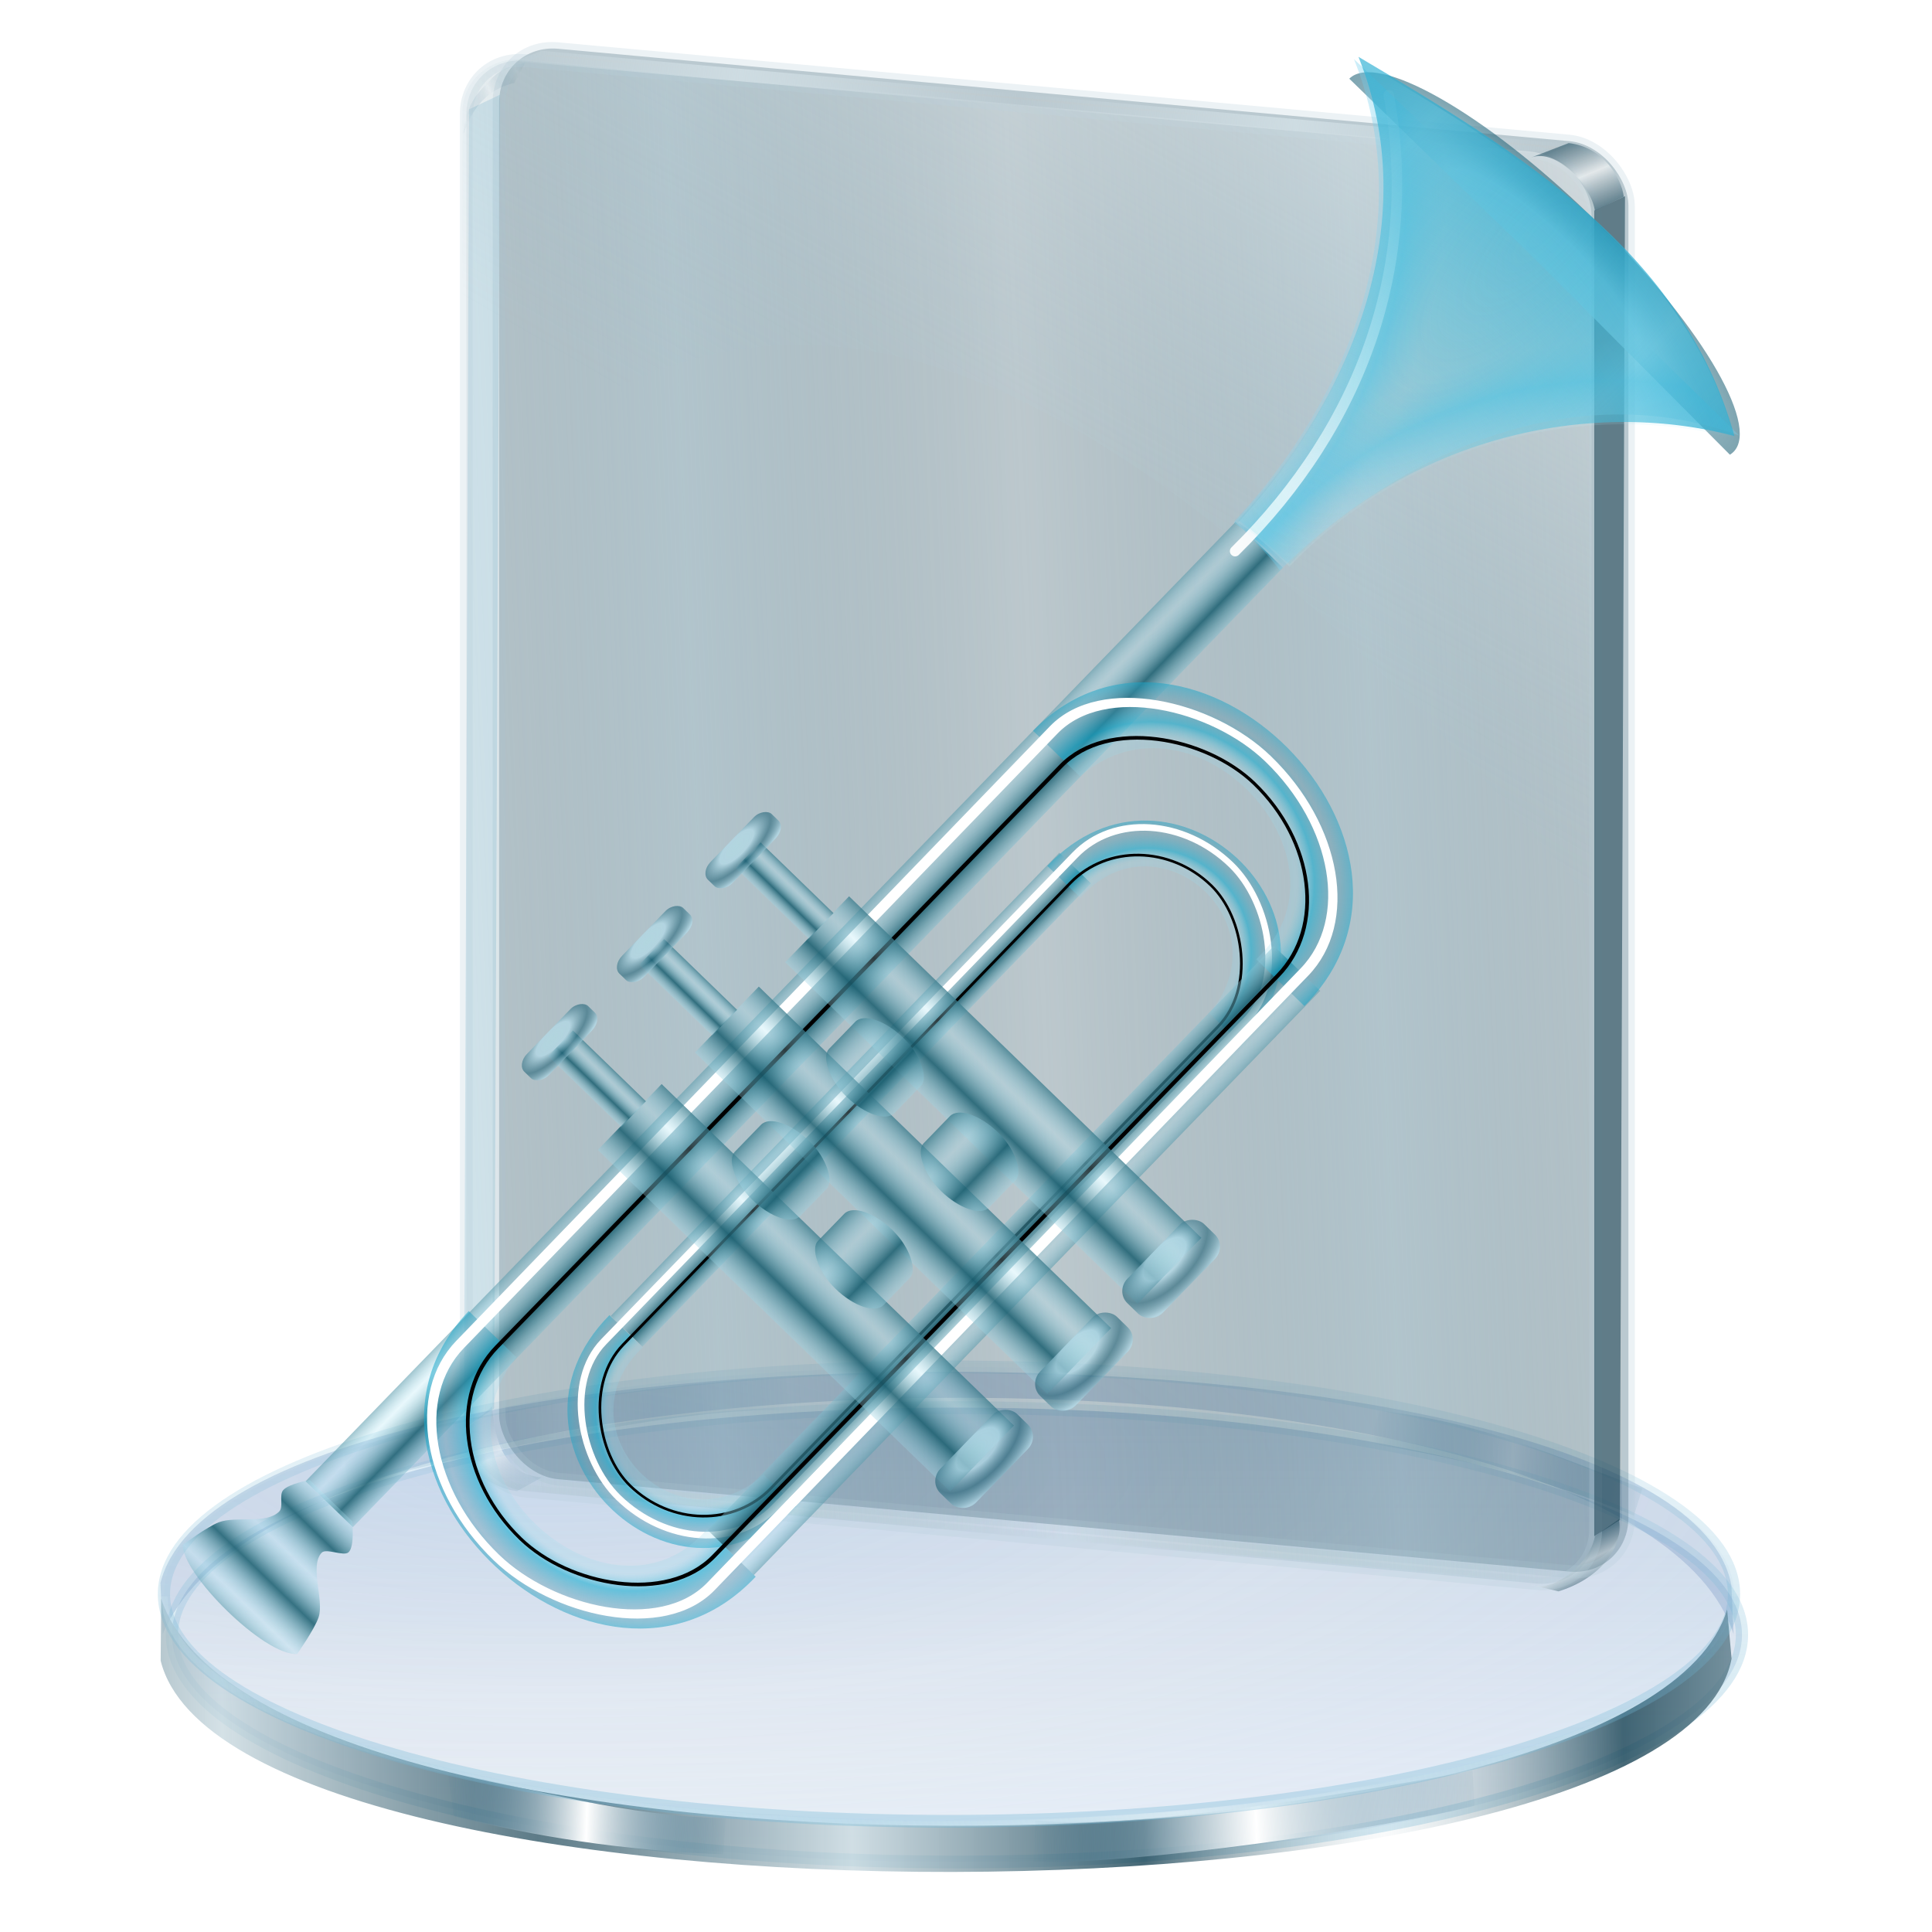<?xml version="1.0" encoding="UTF-8" standalone="no"?>
<!-- Created with Inkscape (http://www.inkscape.org/) -->
<svg xmlns:dc="http://purl.org/dc/elements/1.1/" xmlns:cc="http://creativecommons.org/ns#" xmlns:rdf="http://www.w3.org/1999/02/22-rdf-syntax-ns#" xmlns:svg="http://www.w3.org/2000/svg" xmlns="http://www.w3.org/2000/svg" xmlns:xlink="http://www.w3.org/1999/xlink" xmlns:sodipodi="http://sodipodi.sourceforge.net/DTD/sodipodi-0.dtd" xmlns:inkscape="http://www.inkscape.org/namespaces/inkscape" id="svg2" sodipodi:version="0.32" inkscape:version="0.48.2 r9819" width="256" height="256" version="1.0" sodipodi:docname="folder-music-jazz.svg" inkscape:output_extension="org.inkscape.output.svg.inkscape" inkscape:export-filename="/media/disk/fel/ico/box2/box/scalable/places/folder-black.png" inkscape:export-xdpi="90" inkscape:export-ydpi="90">
 <defs id="defs5">
  <linearGradient y2="-7.475" x2="16.09" y1="-7.475" x1="13.515" spreadMethod="reflect" gradientUnits="userSpaceOnUse" id="linearGradient2595" xlink:href="#linearGradient3578" inkscape:collect="always"/>
  <linearGradient y2="-7.475" x2="16.09" y1="-2.21" x1="15.65" spreadMethod="reflect" gradientUnits="userSpaceOnUse" id="linearGradient3610" xlink:href="#linearGradient3578" inkscape:collect="always"/>
  <linearGradient y2="-7.475" x2="16.09" y1="-6.409" x1="10.621" spreadMethod="reflect" gradientUnits="userSpaceOnUse" id="linearGradient3608" xlink:href="#linearGradient3578" inkscape:collect="always"/>
  <linearGradient y2="-1.513" x2="9.718" y1="-5.887" x1="11.187" spreadMethod="reflect" gradientUnits="userSpaceOnUse" id="linearGradient3606" xlink:href="#linearGradient3578" inkscape:collect="always"/>
  <linearGradient y2="-4.516" x2="12.916" y1="-3.754" x1="7.771" spreadMethod="reflect" gradientUnits="userSpaceOnUse" id="linearGradient3604" xlink:href="#linearGradient3578" inkscape:collect="always"/>
  <linearGradient y2="-3.733" x2="14.94" y1="-2.275" x1="17.08" spreadMethod="reflect" gradientUnits="userSpaceOnUse" id="linearGradient3602" xlink:href="#linearGradient3578" inkscape:collect="always"/>
  <linearGradient y2="-1.992" x2="17.377" y1="-6.256" x1="15.582" spreadMethod="reflect" gradientUnits="userSpaceOnUse" id="linearGradient3600" xlink:href="#linearGradient3578" inkscape:collect="always"/>
  <linearGradient y2="-7.475" x2="16.09" y1="-10.978" x1="16.691" spreadMethod="reflect" gradientUnits="userSpaceOnUse" id="linearGradient3598" xlink:href="#linearGradient3578" inkscape:collect="always"/>
  <linearGradient y2="-11.199" x2="11.132" y1="-11.391" x1="16.387" spreadMethod="reflect" gradientUnits="userSpaceOnUse" id="linearGradient3596" xlink:href="#linearGradient3578" inkscape:collect="always"/>
  <linearGradient y2="-2.688" x2="8.696" y1="-11.587" x1="12.04" spreadMethod="reflect" gradientUnits="userSpaceOnUse" id="linearGradient3594" xlink:href="#linearGradient3578" inkscape:collect="always"/>
  <linearGradient y2="-5.778" x2="11.372" y1="-10.151" x1="12.906" spreadMethod="reflect" gradientUnits="userSpaceOnUse" id="linearGradient3592" xlink:href="#linearGradient3578" inkscape:collect="always"/>
  <linearGradient y2="-6.953" x2="17.747" y1="-5.908" x1="16.387" spreadMethod="reflect" gradientUnits="userSpaceOnUse" id="linearGradient3590" xlink:href="#linearGradient3578" inkscape:collect="always"/>
  <linearGradient y2="-8.02" x2="17.07" y1="-7.475" x1="13.515" spreadMethod="reflect" gradientUnits="userSpaceOnUse" id="linearGradient3588" xlink:href="#linearGradient3578" inkscape:collect="always"/>
  <linearGradient y2="-6.583" x2="18.617" y1="-5.212" x1="16.909" spreadMethod="reflect" gradientUnits="userSpaceOnUse" id="linearGradient3586" xlink:href="#linearGradient3578" inkscape:collect="always"/>
  <linearGradient id="linearGradient3578">
   <stop id="stop3580" stop-color="#000000" stop-opacity="1"/>
   <stop id="stop3582" offset="1" stop-color="#fffcfc" stop-opacity="1"/>
  </linearGradient>
  <filter id="filter3440" inkscape:collect="always">
   <feGaussianBlur id="feGaussianBlur3442" inkscape:collect="always"/>
  </filter>
  <filter id="filter3372" inkscape:collect="always">
   <feGaussianBlur id="feGaussianBlur3374" inkscape:collect="always"/>
  </filter>
  <linearGradient id="linearGradient3328">
   <stop id="stop3265" stop-color="#d7eaee" stop-opacity="0.162"/>
   <stop offset="0.765" id="stop3340" stop-color="#92d9ec" stop-opacity="0.23"/>
   <stop id="stop3342" offset="0.867" stop-color="#0faacf" stop-opacity="0.568"/>
   <stop offset="1" id="stop3270" stop-color="#4c8ea6" stop-opacity="0.345"/>
  </linearGradient>
  <linearGradient id="linearGradient3344">
   <stop id="stop3346" stop-color="#1c6071" stop-opacity="0.865"/>
   <stop id="stop3348" offset="1" stop-color="#a9e3f3" stop-opacity="0.264"/>
  </linearGradient>
  <linearGradient id="linearGradient3398">
   <stop id="stop3400" stop-color="#b3dcea" stop-opacity="0.791"/>
   <stop offset="0.5" id="stop3406" stop-color="#b3deea" stop-opacity="0"/>
   <stop id="stop3408" offset="0.721" stop-color="#b6def1" stop-opacity="0.264"/>
   <stop offset="0.875" id="stop3410" stop-color="#3ac2eb" stop-opacity="0.399"/>
   <stop id="stop3402" offset="1" stop-color="#6fc2da" stop-opacity="0"/>
  </linearGradient>
  <linearGradient id="linearGradient3418">
   <stop id="stop3420" stop-color="#b3e0ea" stop-opacity="0.669"/>
   <stop offset="0.5" id="stop3426" stop-color="#b3dcea" stop-opacity="0.696"/>
   <stop id="stop3422" offset="1" stop-color="#175c71" stop-opacity="0.554"/>
  </linearGradient>
  <linearGradient id="linearGradient3432" inkscape:collect="always">
   <stop id="stop3434" stop-color="#ffffff" stop-opacity="1"/>
   <stop id="stop3436" offset="1" stop-color="#ffffff" stop-opacity="0"/>
  </linearGradient>
  <linearGradient id="linearGradient3521">
   <stop id="stop3529" stop-color="#3acdeb" stop-opacity="0"/>
   <stop offset="1" id="stop3531" stop-color="#2eadd1" stop-opacity="0.736"/>
  </linearGradient>
  <linearGradient id="linearGradient3219">
   <stop id="stop3221" stop-color="#3ac7eb" stop-opacity="0"/>
   <stop id="stop3223" offset="1" stop-color="#c5eff7" stop-opacity="0.155"/>
  </linearGradient>
  <linearGradient inkscape:collect="always" xlink:href="#linearGradient3344" id="linearGradient4623" gradientUnits="userSpaceOnUse" gradientTransform="matrix(0.737,0,0,0.916,-578.555,-402.107)" spreadMethod="reflect" x1="584.92" y1="101.88" x2="584.92" y2="86.84"/>
  <radialGradient inkscape:collect="always" xlink:href="#linearGradient3328" id="radialGradient4625" gradientUnits="userSpaceOnUse" gradientTransform="matrix(7.1711481e-8,-1.487,1.251,1.1157658e-7,-494.236,748.482)" spreadMethod="reflect" cx="343.61" cy="123.39" fx="343.61" fy="123.39" r="56.813"/>
  <radialGradient inkscape:collect="always" xlink:href="#linearGradient3328" id="radialGradient4627" gradientUnits="userSpaceOnUse" gradientTransform="matrix(-7.1711481e-8,-1.469,-1.251,1.1028425e-7,203.448,742.205)" spreadMethod="reflect" cx="343.61" cy="123.39" fx="343.61" fy="123.39" r="56.813"/>
  <radialGradient inkscape:collect="always" xlink:href="#linearGradient3418" id="radialGradient4629" gradientUnits="userSpaceOnUse" gradientTransform="matrix(1,0,0,3.9,0,-152.043)" cx="1221.07" cy="52.39" fx="1221.07" fy="52.39" r="33.33"/>
  <linearGradient inkscape:collect="always" xlink:href="#linearGradient3432" id="linearGradient4643" gradientUnits="userSpaceOnUse" x1="1001.31" y1="46.904" x2="1268.21" y2="-80.39"/>
  <radialGradient inkscape:collect="always" xlink:href="#linearGradient3418" id="radialGradient4684" gradientUnits="userSpaceOnUse" gradientTransform="matrix(0.23,3.8768098e-7,-2.5053433e-7,0.083,-156.865,135.82)" spreadMethod="reflect" cx="623.94" cy="257.1" fx="623.94" fy="257.1" r="26.316"/>
  <radialGradient inkscape:collect="always" xlink:href="#linearGradient3418" id="radialGradient4687" gradientUnits="userSpaceOnUse" gradientTransform="matrix(0.23,3.8768098e-7,-2.5053433e-7,0.083,-173.97,136.068)" spreadMethod="reflect" cx="623.94" cy="257.1" fx="623.94" fy="257.1" r="26.316"/>
  <radialGradient inkscape:collect="always" xlink:href="#linearGradient3418" id="radialGradient4690" gradientUnits="userSpaceOnUse" gradientTransform="matrix(0.23,3.8768098e-7,-2.5053433e-7,0.083,-192.065,136.068)" spreadMethod="reflect" cx="623.94" cy="257.1" fx="623.94" fy="257.1" r="26.316"/>
  <linearGradient inkscape:collect="always" xlink:href="#linearGradient3344" id="linearGradient4693" gradientUnits="userSpaceOnUse" gradientTransform="matrix(0.108,0,0,0.057,-94.004,157.47)" spreadMethod="reflect" x1="741.86" y1="144.33" x2="758.14" y2="144.33"/>
  <linearGradient inkscape:collect="always" xlink:href="#linearGradient3344" id="linearGradient4696" gradientUnits="userSpaceOnUse" gradientTransform="matrix(0.108,0,0,0.057,-129.204,156.974)" spreadMethod="reflect" x1="741.86" y1="144.33" x2="758.14" y2="144.33"/>
  <linearGradient inkscape:collect="always" xlink:href="#linearGradient3344" id="linearGradient4699" gradientUnits="userSpaceOnUse" gradientTransform="matrix(0.108,0,0,0.057,-112.1,157.222)" spreadMethod="reflect" x1="741.86" y1="144.33" x2="758.14" y2="144.33"/>
  <radialGradient inkscape:collect="always" xlink:href="#linearGradient3418" id="radialGradient4702" gradientUnits="userSpaceOnUse" gradientTransform="matrix(0.278,6.2624732e-7,-3.0173738e-7,0.134,-186.623,201.457)" spreadMethod="reflect" cx="623.94" cy="257.1" fx="623.94" fy="257.1" r="26.316"/>
  <radialGradient inkscape:collect="always" xlink:href="#linearGradient3418" id="radialGradient4705" gradientUnits="userSpaceOnUse" gradientTransform="matrix(0.278,6.2624732e-7,-3.0173738e-7,0.134,-203.488,201.723)" spreadMethod="reflect" cx="623.94" cy="257.1" fx="623.94" fy="257.1" r="26.316"/>
  <radialGradient inkscape:collect="always" xlink:href="#linearGradient3418" id="radialGradient4708" gradientUnits="userSpaceOnUse" gradientTransform="matrix(0.278,6.2624732e-7,-3.0173738e-7,0.134,-221.947,201.192)" spreadMethod="reflect" cx="623.94" cy="257.1" fx="623.94" fy="257.1" r="26.316"/>
  <linearGradient inkscape:collect="always" xlink:href="#linearGradient3344" id="linearGradient4711" gradientUnits="userSpaceOnUse" gradientTransform="matrix(0.193,-0.199,0.199,0.193,-35.824,273.386)" spreadMethod="reflect" x1="374.46" y1="53.31" x2="390.49" y2="53.31"/>
  <linearGradient inkscape:collect="always" xlink:href="#linearGradient3344" id="linearGradient4714" gradientUnits="userSpaceOnUse" gradientTransform="matrix(0.278,0,0,0.046,-398.964,-28.264)" spreadMethod="reflect" x1="741.86" y1="144.33" x2="758.14" y2="144.33"/>
  <linearGradient inkscape:collect="always" xlink:href="#linearGradient3344" id="linearGradient4717" gradientUnits="userSpaceOnUse" gradientTransform="matrix(0.278,0,0,0.046,-416.674,-28.528)" spreadMethod="reflect" x1="741.86" y1="144.33" x2="758.14" y2="144.33"/>
  <linearGradient inkscape:collect="always" xlink:href="#linearGradient3344" id="linearGradient4720" gradientUnits="userSpaceOnUse" gradientTransform="matrix(0.278,0,0,0.046,-415.617,-47.56)" spreadMethod="reflect" x1="741.86" y1="144.33" x2="758.14" y2="144.33"/>
  <linearGradient inkscape:collect="always" xlink:href="#linearGradient3344" id="linearGradient4723" gradientUnits="userSpaceOnUse" gradientTransform="matrix(0.278,0,0,0.046,-399.493,-46.767)" spreadMethod="reflect" x1="741.86" y1="144.33" x2="758.14" y2="144.33"/>
  <radialGradient inkscape:collect="always" xlink:href="#linearGradient3219" id="radialGradient4726" gradientUnits="userSpaceOnUse" gradientTransform="matrix(0.152,0.145,0.409,-0.426,1.732,-86.48)" spreadMethod="reflect" cx="1125.68" cy="91.52" fx="1125.68" fy="91.52" r="100.19"/>
  <radialGradient inkscape:collect="always" xlink:href="#linearGradient3521" id="radialGradient4729" gradientUnits="userSpaceOnUse" gradientTransform="matrix(0.353,-0.372,-0.432,-0.41,-148.619,494.597)" spreadMethod="reflect" cx="1037.05" cy="86.52" fx="1037.05" fy="86.52" r="100.19"/>
  <linearGradient inkscape:collect="always" xlink:href="#linearGradient3344" id="linearGradient4732" gradientUnits="userSpaceOnUse" gradientTransform="matrix(0.278,0,0,0.278,-257.236,164.36)" spreadMethod="reflect" x1="741.86" y1="144.33" x2="758.14" y2="144.33"/>
  <linearGradient inkscape:collect="always" xlink:href="#linearGradient3344" id="linearGradient4735" gradientUnits="userSpaceOnUse" gradientTransform="matrix(0.278,0,0,0.278,-238.997,164.624)" spreadMethod="reflect" x1="741.86" y1="144.33" x2="758.14" y2="144.33"/>
  <linearGradient inkscape:collect="always" xlink:href="#linearGradient3344" id="linearGradient4738" gradientUnits="userSpaceOnUse" gradientTransform="matrix(0.278,0,0,0.278,-222.08,164.888)" spreadMethod="reflect" x1="741.86" y1="144.33" x2="758.14" y2="144.33"/>
  <radialGradient inkscape:collect="always" xlink:href="#linearGradient3398" id="radialGradient4743" gradientUnits="userSpaceOnUse" gradientTransform="matrix(0.185,-0.513,-0.381,-0.138,20.648,617.301)" cx="1075.95" cy="169.56" fx="1075.95" fy="169.56" r="100.19"/>
  <radialGradient inkscape:collect="always" xlink:href="#linearGradient3398" id="radialGradient4746" gradientUnits="userSpaceOnUse" gradientTransform="matrix(0.507,-0.202,0.15,0.376,-360.777,248.221)" cx="1075.95" cy="169.56" fx="1075.95" fy="169.56" r="100.19"/>
  <radialGradient inkscape:collect="always" xlink:href="#linearGradient3328" id="radialGradient4751" gradientUnits="userSpaceOnUse" gradientTransform="matrix(-0.293,-0.284,-0.242,0.249,291.898,187.9)" spreadMethod="reflect" cx="343.61" cy="123.39" fx="343.61" fy="123.39" r="56.813"/>
  <radialGradient inkscape:collect="always" xlink:href="#linearGradient3328" id="radialGradient4754" gradientUnits="userSpaceOnUse" gradientTransform="matrix(-0.296,-0.287,0.242,-0.249,158.417,328.191)" spreadMethod="reflect" cx="343.61" cy="123.39" fx="343.61" fy="123.39" r="56.813"/>
  <linearGradient inkscape:collect="always" xlink:href="#linearGradient3344" id="linearGradient4757" gradientUnits="userSpaceOnUse" gradientTransform="matrix(0.204,0,0,0.254,-148.897,-246.001)" spreadMethod="reflect" x1="584.92" y1="101.88" x2="584.92" y2="86.84"/>
  <linearGradient inkscape:collect="always" xlink:href="#linearGradient3344" id="linearGradient4760" gradientUnits="userSpaceOnUse" gradientTransform="matrix(0.336,0,0,0.26,-224.892,154.201)" spreadMethod="reflect" x1="584.92" y1="101.88" x2="584.92" y2="86.84"/>
  <linearGradient y2="201.85" x2="283.91" y1="208.93" x1="288.52" spreadMethod="reflect" gradientUnits="userSpaceOnUse" id="linearGradient3931" xlink:href="#linearGradient3828" inkscape:collect="always"/>
  <linearGradient y2="-16.12" x2="359.28" y1="-13.08" x1="317.98" spreadMethod="reflect" gradientTransform="matrix(0.878,0,0,0.827,114.075,43.748)" gradientUnits="userSpaceOnUse" id="linearGradient3929" xlink:href="#linearGradient3906" inkscape:collect="always"/>
  <linearGradient y2="-4.759" x2="362.75" y1="0.346" x1="365" spreadMethod="reflect" gradientTransform="matrix(0.878,0,0,0.827,114.075,43.748)" gradientUnits="userSpaceOnUse" id="linearGradient3927" xlink:href="#linearGradient3892" inkscape:collect="always"/>
  <linearGradient y2="48.26" x2="290.47" y1="-52.844" x1="342.91" gradientTransform="matrix(0.874,0.08,0,0.827,114.051,42.861)" gradientUnits="userSpaceOnUse" id="linearGradient3925-6" xlink:href="#linearGradient3894" inkscape:collect="always"/>
  <linearGradient y2="54.15" x2="278.95" y1="56.22" x1="227.44" spreadMethod="reflect" gradientTransform="matrix(0.877,0,0,0.827,114.993,32.675)" gradientUnits="userSpaceOnUse" id="linearGradient3923-0" xlink:href="#linearGradient3867" inkscape:collect="always"/>
  <linearGradient y2="-3.812" x2="361.29" y1="-0.847" x1="359.8" spreadMethod="reflect" gradientTransform="matrix(0.878,0,0,-0.827,113.851,220.983)" gradientUnits="userSpaceOnUse" id="linearGradient3921" xlink:href="#linearGradient3892" inkscape:collect="always"/>
  <linearGradient y2="-16.12" x2="359.28" y1="-13.08" x1="317.98" spreadMethod="reflect" gradientTransform="matrix(0.878,0,0,0.827,114.075,233.052)" gradientUnits="userSpaceOnUse" id="linearGradient3919" xlink:href="#linearGradient3906" inkscape:collect="always"/>
  <linearGradient y2="6.578" x2="63.37" y1="10.421" x1="61.93" spreadMethod="reflect" gradientTransform="matrix(0,1,1.061,0,275.195,-33.539)" gradientUnits="userSpaceOnUse" id="linearGradient3917" xlink:href="#linearGradient3828" inkscape:collect="always"/>
  <linearGradient y2="234.13" x2="144.1" y1="264.77" x1="66.09" spreadMethod="reflect" gradientTransform="matrix(0.827,0,0,0.862,114.192,14.734)" gradientUnits="userSpaceOnUse" id="linearGradient3881" xlink:href="#linearGradient3824" inkscape:collect="always"/>
  <linearGradient y2="173.91" x2="67.09" y1="264.77" x1="66.09" gradientUnits="userSpaceOnUse" id="linearGradient3879" xlink:href="#linearGradient3773" inkscape:collect="always"/>
  <radialGradient r="126.76" fy="149.73" fx="-39.669" cy="149.73" cx="-39.669" spreadMethod="reflect" gradientTransform="matrix(1,0,0,0.283,0,157.826)" gradientUnits="userSpaceOnUse" id="radialGradient3876" xlink:href="#linearGradient3815" inkscape:collect="always"/>
  <linearGradient y2="254.22" x2="266.18" y1="253.18" x1="229.62" spreadMethod="reflect" gradientTransform="matrix(-0.827,0,0,0.633,365.062,74.618)" gradientUnits="userSpaceOnUse" id="linearGradient3874" xlink:href="#linearGradient3757" inkscape:collect="always"/>
  <linearGradient y2="252.55" x2="249.45" y1="251.92" x1="226.48" spreadMethod="reflect" gradientTransform="matrix(0.827,0,0,0.608,-100.847,80.374)" gradientUnits="userSpaceOnUse" id="linearGradient3872" xlink:href="#linearGradient3757" inkscape:collect="always"/>
  <linearGradient y2="234.6" x2="354.07" y1="236.06" x1="218.43" spreadMethod="reflect" gradientTransform="matrix(0.827,0,0,0.827,-100.847,27.345)" gradientUnits="userSpaceOnUse" id="linearGradient3868" xlink:href="#linearGradient3851" inkscape:collect="always"/>
  <linearGradient y2="256.25" x2="17.757" y1="183.53" x1="17.757" gradientUnits="userSpaceOnUse" id="linearGradient3864" xlink:href="#linearGradient3765" inkscape:collect="always"/>
  <linearGradient y2="252.55" x2="249.45" y1="251.92" x1="226.48" spreadMethod="reflect" gradientTransform="matrix(-0.82,-0.107,0.107,-0.82,367.072,422.465)" gradientUnits="userSpaceOnUse" id="linearGradient3862" xlink:href="#linearGradient3757" inkscape:collect="always"/>
  <linearGradient y2="254.22" x2="266.18" y1="253.18" x1="229.62" spreadMethod="reflect" gradientTransform="matrix(0.827,0,0,-0.827,-106.377,393.99)" gradientUnits="userSpaceOnUse" id="linearGradient3860" xlink:href="#linearGradient3757" inkscape:collect="always"/>
  <linearGradient id="linearGradient3757">
   <stop id="stop3759" stop-color="#ffffff" stop-opacity="1"/>
   <stop id="stop3761" offset="1" stop-color="#286483" stop-opacity="0"/>
  </linearGradient>
  <linearGradient id="linearGradient3765">
   <stop id="stop3767" stop-color="#668dbd" stop-opacity="0.353"/>
   <stop id="stop3769" offset="1" stop-color="#668dbd" stop-opacity="0.094"/>
  </linearGradient>
  <linearGradient id="linearGradient3773">
   <stop id="stop3775" stop-color="#70b5d4" stop-opacity="0.838"/>
   <stop id="stop3777" offset="1" stop-color="#70b5d4" stop-opacity="0.275"/>
  </linearGradient>
  <linearGradient id="linearGradient3815">
   <stop id="stop3817" stop-color="#9fcaff" stop-opacity="0.113"/>
   <stop offset="1" id="stop3819" stop-color="#668dbd" stop-opacity="0"/>
  </linearGradient>
  <linearGradient id="linearGradient3824">
   <stop id="stop3826" stop-color="#ffffff" stop-opacity="0.838"/>
   <stop offset="1" id="stop3828" stop-color="#70b5d4" stop-opacity="0"/>
  </linearGradient>
  <linearGradient id="linearGradient3851">
   <stop id="stop3853" stop-color="#123e50" stop-opacity="0.683"/>
   <stop offset="0.371" id="stop3861" stop-color="#c6d7de" stop-opacity="0.749"/>
   <stop offset="0.716" id="stop3859" stop-color="#123e50" stop-opacity="0.782"/>
   <stop id="stop3855" offset="1" stop-color="#c3d4db" stop-opacity="0.099"/>
  </linearGradient>
  <linearGradient id="linearGradient3867">
   <stop id="stop3869" stop-color="#99bbc9" stop-opacity="0.507"/>
   <stop id="stop3871" offset="1" stop-color="#476b7a" stop-opacity="0"/>
  </linearGradient>
  <linearGradient id="linearGradient3892">
   <stop id="stop3894" stop-color="#1a485c" stop-opacity="0.535"/>
   <stop id="stop3896" offset="1" stop-color="#ffffff" stop-opacity="0.585"/>
  </linearGradient>
  <linearGradient id="linearGradient3906">
   <stop id="stop3908" stop-color="#cedce2" stop-opacity="1"/>
   <stop id="stop3910" offset="1" stop-color="#cedce2" stop-opacity="0"/>
  </linearGradient>
  <linearGradient id="linearGradient3828">
   <stop id="stop3830" stop-color="#ffffff" stop-opacity="0.486"/>
   <stop offset="1" id="stop3832" stop-color="#286483" stop-opacity="0"/>
  </linearGradient>
  <linearGradient id="linearGradient3894">
   <stop id="stop3897" stop-color="#ffffff" stop-opacity="0.653"/>
   <stop offset="1" id="stop3899" stop-color="#9abcca" stop-opacity="0"/>
  </linearGradient>
 </defs>
 <sodipodi:namedview inkscape:window-height="1027" inkscape:window-width="1680" inkscape:pageshadow="2" inkscape:pageopacity="0" guidetolerance="10.0" gridtolerance="10.0" objecttolerance="10.0" borderopacity="1.0" bordercolor="#666666" pagecolor="#ffffff" id="base" showgrid="false" inkscape:zoom="3.3320312" inkscape:cx="128" inkscape:cy="128" inkscape:window-x="-2" inkscape:window-y="-5" inkscape:current-layer="svg2" inkscape:window-maximized="1"/>
 <g id="g5363" transform="translate(-1.529,-0.75)">
  <g transform="translate(-7.165,7.736)" id="g3846">
   <path d="m 54.736,189.873 c 11.343,-2.986 45.459,-11.095 58.887,-9.859 l -0.886,-4.417 c -12.716,0.165 -45.309,4.766 -58.434,9.796 z" id="path3807" inkscape:connector-curvature="0" sodipodi:nodetypes="ccccc" opacity="0.6" fill="url(#linearGradient3860)" stroke="none" fill-opacity="1"/>
   <path sodipodi:nodetypes="ccccc" inkscape:connector-curvature="0" id="path3803" d="m 225.185,193.85 c -10.996,-4.577 -21.979,-7.512 -35.16,-9.587 l 1.518,-4.32 c 13.501,1.503 24.017,6.306 34.784,10.309 z" fill="url(#linearGradient3862)" stroke="none" fill-opacity="1"/>
   <path d="m 29.953,202.769 0.296,6.783 c 17.429,-41.667 194.672,-41.857 208.155,0 l -0.296,-6.502 C 231.103,165.66 39.311,165.153 29.953,202.769 z" id="path3781" inkscape:connector-curvature="0" sodipodi:nodetypes="ccccc" fill="#7b97c2" stroke="none" fill-opacity="0.332"/>
   <path sodipodi:type="arc" id="path3755" sodipodi:cx="24.564161" sodipodi:cy="220.18959" sodipodi:rx="125.78035" sodipodi:ry="34.922543" d="m 150.345,220.19 c 0,19.287 -56.314,34.923 -125.78,34.923 -69.467,0 -125.78,-15.635 -125.78,-34.923 0,-19.287 56.314,-34.923 125.78,-34.923 69.467,0 125.78,15.635 125.78,34.923 z" transform="matrix(0.827,0,0,0.862,115.18,19.83)" stroke-opacity="0.427" stroke-dasharray="none" fill="url(#linearGradient3864)" stroke="url(#linearGradient3879)" fill-opacity="1" stroke-width="1.959" stroke-miterlimit="4"/>
   <path sodipodi:nodetypes="ccccc" inkscape:connector-curvature="0" id="path3783" d="m 29.983,213.069 0.067,-8.22 c 13.102,40.124 195.927,39.629 207.496,1.437 l 0.592,6.502 C 231.132,250.178 39.34,250.685 29.983,213.069 z" fill="url(#linearGradient3868)" stroke="none" fill-opacity="1"/>
   <path transform="matrix(0.827,0,0,0.89,114.517,13.925)" d="m 150.345,220.19 c 0,19.287 -56.314,34.923 -125.78,34.923 -69.467,0 -125.78,-15.635 -125.78,-34.923 0,-19.287 56.314,-34.923 125.78,-34.923 69.467,0 125.78,15.635 125.78,34.923 z" sodipodi:ry="34.922543" sodipodi:rx="125.78035" sodipodi:cy="220.18959" sodipodi:cx="24.564161" id="path3785" sodipodi:type="arc" stroke-opacity="0.427" stroke-dasharray="none" fill="none" stroke="url(#linearGradient3879)" stroke-width="1.959" stroke-miterlimit="4"/>
   <path d="m 68.008,227.81 c 11.496,2.29 23.526,5.878 36.865,6.135 l -0.346,4.779 c -13.505,-0.504 -25.08,-2.407 -35.682,-5.023 z" id="path3789" inkscape:connector-curvature="0" sodipodi:nodetypes="ccccc" fill="url(#linearGradient3872)" stroke="none" fill-opacity="1"/>
   <path sodipodi:nodetypes="ccccc" inkscape:connector-curvature="0" id="path3799" d="m 203.819,227.637 c -11.343,2.117 -44.492,8.055 -57.986,6.597 l -0.144,5.491 c 12.959,0.451 46.312,-4.401 58.375,-7.444 z" fill="url(#linearGradient3874)" stroke="none" fill-opacity="1"/>
   <path transform="matrix(0.827,0,0,0.862,114.122,14.437)" d="m 150.345,220.19 c 0,19.287 -56.314,34.923 -125.78,34.923 -69.467,0 -125.78,-15.635 -125.78,-34.923 0,-19.287 56.314,-34.923 125.78,-34.923 69.467,0 125.78,15.635 125.78,34.923 z" sodipodi:ry="34.922543" sodipodi:rx="125.78035" sodipodi:cy="220.18959" sodipodi:cx="24.564161" id="path3811" sodipodi:type="arc" stroke-opacity="0.427" stroke-dasharray="none" fill="url(#radialGradient3876)" stroke="url(#linearGradient3879)" fill-opacity="1" stroke-width="1.959" stroke-miterlimit="4"/>
   <path d="m 238.526,204.545 c 0,16.626 -46.571,30.105 -104.02,30.105 -57.448,0 -104.02,-13.478 -104.02,-30.105" id="path3821" inkscape:connector-curvature="0" sodipodi:nodetypes="csc" stroke-opacity="0.427" stroke-dasharray="none" fill="none" stroke="url(#linearGradient3881)" stroke-width="0.827" stroke-miterlimit="4"/>
  </g>
  <g transform="translate(-220.081,-16.201)" id="g3904">
   <path d="m 291.164,25.308 -1.402,2.642 c -2.459,0.547 -5.254,2.202 -6.714,6.725 0.198,-3.306 1.526,-5.221 3.187,-6.725 1.57,-1.981 3.248,-2.332 4.929,-2.642 z" id="path3818" inkscape:connector-curvature="0" sodipodi:nodetypes="ccccc" fill="url(#linearGradient3917)" stroke="none" fill-opacity="1"/>
   <path inkscape:connector-curvature="0" id="path3914" d="m 289.89,214.355 3.516,-1.371 136.044,12.337 -4.729,1.142 z" opacity="0.771" fill="url(#linearGradient3919)" stroke="none" fill-opacity="1"/>
   <path sodipodi:nodetypes="ccccc" inkscape:connector-curvature="0" id="path3900" d="m 424.264,226.902 c 3.418,1.302 8.247,-3.233 8.671,-6.413 l 3.205,-2.244 c 0.671,4.076 -2.948,8.039 -8.034,9.569 z" fill="url(#linearGradient3921)" stroke="none" fill-opacity="1"/>
   <rect id="rect3863" width="150.24" height="189.54" x="288.9" y="-3.592" ry="7.847" transform="matrix(0.996,0.091,0,1,0,0)" opacity="0.6" stroke-opacity="0.427" stroke-dasharray="none" fill="#123e50" stroke="#b6ccd6" fill-opacity="0.473" stroke-width="1.708" stroke-miterlimit="4" rx="7.847"/>
   <path sodipodi:nodetypes="ccccc" inkscape:connector-curvature="0" id="path3888" d="m 283.762,31.435 4.072,-1.918 -0.748,174.055 -4.003,2.649 z" fill="#449abe" stroke="none" fill-opacity="0.199"/>
   <rect transform="matrix(0.996,0.091,0,1,0,0)" ry="7.847" y="-1.613" x="284.54" height="189.54" width="150.24" id="rect3865" opacity="0.6" stroke-opacity="0.427" stroke-dasharray="none" fill="url(#linearGradient3923-0)" stroke="#b6ccd6" fill-opacity="1" stroke-width="1.708" stroke-miterlimit="4" rx="7.847"/>
   <path d="M 291.175,24.819 424.205,37.021 c 4.593,0.421 8.29,4.26 8.29,8.608 l 0,90.849 C 352.761,42.254 315.519,55.977 282.884,81.405 l 0,-49.499 c 0,-4.347 3.697,-7.508 8.29,-7.087 z" id="rect3875" inkscape:connector-curvature="0" sodipodi:nodetypes="sssccss" opacity="0.6" fill="url(#linearGradient3925-6)" stroke="none" fill-opacity="1"/>
   <path d="m 432.86,44.863 4.072,-1.918 -0.679,175.425 -3.394,2.132 z" id="path3886" inkscape:connector-curvature="0" sodipodi:nodetypes="ccccc" fill="#204757" stroke="none" fill-opacity="0.585"/>
   <path d="m 424.489,37.829 c 3.418,-1.302 8.023,3.859 8.446,7.039 l 3.836,-1.863 c -0.297,-2.409 -2.652,-6.572 -7.305,-7.095 z" id="path3890" inkscape:connector-curvature="0" sodipodi:nodetypes="ccccc" fill="url(#linearGradient3927)" stroke="none" fill-opacity="1"/>
   <path d="m 289.89,25.051 3.516,-1.371 136.044,12.337 -4.729,1.142 z" id="path3904" inkscape:connector-curvature="0" fill="url(#linearGradient3929)" stroke="none" fill-opacity="1"/>
   <path d="m 283.293,206.366 c 0.365,4.794 2.562,7.604 6.829,8.171 l 3.293,-1.829 c -3.93,-0.291 -6.232,-3.246 -6.585,-9.39 z" id="path3125" inkscape:connector-curvature="0" sodipodi:nodetypes="ccccc" fill="url(#linearGradient3931)" stroke="none" fill-opacity="1"/>
  </g>
 </g>
 <g inkscape:label="1. réteg" id="layer1" transform="translate(-1.78,1.727)">
  <g id="g2637">
   <g id="g3612" transform="translate(-2.572,0)">
    <g id="g2650" stroke-opacity="1" fill="url(#linearGradient2595)" font-family="Bitstream Vera Sans" stroke="none" font-style="normal" stroke-linejoin="miter" fill-opacity="1" font-weight="normal" stroke-linecap="butt" stroke-width="1" font-size="12">
     <path id="path2652" d="M 16.188,-12.219 L 12.094,-12.188 L 12.801,-11.48 L 16.895,-11.512 L 16.188,-12.219 z" fill="url(#linearGradient2595)" fill-opacity="1"/>
     <path id="path2654" d="M 12.094,-12.188 L 8.75,-3.438 L 9.457,-2.73 L 12.801,-11.48 L 12.094,-12.188 z" fill="url(#linearGradient2595)" fill-opacity="1"/>
     <path id="path2662" d="M 14.75,-5.688 L 15.531,-3.469 L 16.238,-2.762 L 15.457,-4.98 L 14.75,-5.688 z" fill="url(#linearGradient2595)" fill-opacity="1"/>
     <path id="path2664" d="M 15.531,-3.469 L 15.531,-3.438 L 16.238,-2.73 L 16.238,-2.762 L 15.531,-3.469 z" fill="url(#linearGradient2595)" fill-opacity="1"/>
     <path id="path2672" d="M 17.92,-11.52 C 17.479,-11.961 16.896,-12.234 16.188,-12.219 L 16.895,-11.512 C 17.604,-11.527 18.186,-11.254 18.627,-10.812 L 17.92,-11.52 z" fill="url(#linearGradient2595)" fill-opacity="1"/>
     <path id="path2674" d="M 16.219,-11.969 C 16.818,-11.966 17.317,-11.726 17.7,-11.343 L 18.407,-10.636 C 18.024,-11.019 17.525,-11.259 16.926,-11.262 L 16.219,-11.969 z" fill="url(#linearGradient3598)" fill-opacity="1"/>
     <path id="path2676" d="M 17.7,-11.343 C 19.262,-9.781 18.899,-5.843 15.594,-5.906 L 16.301,-5.199 C 19.606,-5.136 19.969,-9.074 18.407,-10.636 L 17.7,-11.343 z" fill="url(#linearGradient2595)" fill-opacity="1"/>
     <path id="path2678" d="M 15.594,-5.906 L 16.375,-3.719 L 17.082,-3.012 L 16.301,-5.199 L 15.594,-5.906 z" fill="url(#linearGradient2595)" fill-opacity="1"/>
     <path id="path2680" d="M 16.375,-3.719 L 15.719,-3.719 L 16.426,-3.012 L 17.082,-3.012 L 16.375,-3.719 z" fill="url(#linearGradient2595)" fill-opacity="1"/>
     <path id="path2684" d="M 14.875,-5.969 L 10.562,-5.969 L 11.27,-5.262 L 15.582,-5.262 L 14.875,-5.969 z" fill="url(#linearGradient2595)" fill-opacity="1"/>
     <path id="path2686" d="M 10.562,-5.969 L 9.75,-3.75 L 10.457,-3.043 L 11.27,-5.262 L 10.562,-5.969 z" fill="url(#linearGradient2595)" fill-opacity="1"/>
     <path id="path2690" d="M 9.188,-3.75 L 12.281,-11.906 L 12.988,-11.199 L 9.895,-3.043 L 9.188,-3.75 z" fill="url(#linearGradient3594)" fill-opacity="1"/>
     <path id="path2660" d="M 10.812,-5.688 L 14.75,-5.688 L 15.457,-4.98 L 11.52,-4.98 L 10.812,-5.688 z" fill="url(#linearGradient3608)" fill-opacity="1"/>
     <path id="path2682" d="M 15.719,-3.719 L 14.875,-5.969 L 15.582,-5.262 L 16.426,-3.012 L 15.719,-3.719 z" fill="url(#linearGradient3610)" fill-opacity="1"/>
     <path id="path2688" d="M 9.75,-3.75 L 9.188,-3.75 L 9.895,-3.043 L 10.457,-3.043 L 9.75,-3.75 z" fill="url(#linearGradient2595)" fill-opacity="1"/>
     <path id="path2692" d="M 12.281,-11.906 L 16.219,-11.969 L 16.926,-11.262 L 12.988,-11.199 L 12.281,-11.906 z" fill="url(#linearGradient3596)" fill-opacity="1"/>
     <path id="path2694" d="M 13.594,-11.375 L 15.438,-6.438 L 16.145,-5.73 L 14.301,-10.668 L 13.594,-11.375 z" fill="url(#linearGradient2595)" fill-opacity="1"/>
     <path id="path2698" d="M 17.297,-10.695 C 16.872,-11.12 16.292,-11.392 15.594,-11.375 L 16.301,-10.668 C 17,-10.685 17.579,-10.413 18.004,-9.988 L 17.297,-10.695 z" fill="url(#linearGradient2595)" fill-opacity="1"/>
     <path id="path2700" d="M 15.594,-11.375 L 13.594,-11.375 L 14.301,-10.668 L 16.301,-10.668 L 15.594,-11.375 z" fill="url(#linearGradient2595)" fill-opacity="1"/>
     <path id="path2702" d="M 12.5,-11.25 L 10.719,-6.375 L 11.426,-5.668 L 13.207,-10.543 L 12.5,-11.25 z" fill="url(#linearGradient2595)" fill-opacity="1"/>
     <path id="path2704" d="M 10.719,-6.375 L 14.719,-6.312 L 15.426,-5.605 L 11.426,-5.668 L 10.719,-6.375 z" fill="url(#linearGradient2595)" fill-opacity="1"/>
     <path id="path2706" d="M 14.719,-6.312 L 12.969,-11.25 L 13.676,-10.543 L 15.426,-5.605 L 14.719,-6.312 z" fill="url(#linearGradient2595)" fill-opacity="1"/>
     <path id="path2708" d="M 12.969,-11.25 L 12.5,-11.25 L 13.207,-10.543 L 13.676,-10.543 L 12.969,-11.25 z" fill="url(#linearGradient2595)" fill-opacity="1"/>
     <path id="path2710" d="M 13.969,-11.125 L 15.562,-11.125 L 16.27,-10.418 L 14.676,-10.418 L 13.969,-11.125 z" fill="url(#linearGradient2595)" fill-opacity="1"/>
     <path id="path2712" d="M 15.562,-11.125 C 16.263,-11.142 16.808,-10.898 17.189,-10.517 L 17.896,-9.809 C 17.515,-10.191 16.97,-10.435 16.27,-10.418 L 15.562,-11.125 z" fill="url(#linearGradient2595)" fill-opacity="1"/>
     <path id="path2714" d="M 17.189,-10.517 C 18.416,-9.29 17.957,-6.644 15.594,-6.719 L 16.301,-6.012 C 18.665,-5.937 19.123,-8.583 17.896,-9.809 L 17.189,-10.517 z" fill="url(#linearGradient3588)" fill-opacity="1"/>
     <path id="path2716" d="M 15.594,-6.719 L 13.969,-11.125 L 14.676,-10.418 L 16.301,-6.012 L 15.594,-6.719 z" fill="url(#linearGradient2595)" fill-opacity="1"/>
     <path id="path2696" d="M 15.438,-6.438 C 18.435,-6.363 18.668,-9.323 17.297,-10.695 L 18.004,-9.988 C 19.375,-8.616 19.142,-5.656 16.145,-5.73 L 15.438,-6.438 z" fill="url(#linearGradient3590)" fill-opacity="1"/>
     <path id="path2722" d="M 11.156,-6.656 L 12.75,-11.031 L 13.457,-10.324 L 11.863,-5.949 L 11.156,-6.656 z" fill="url(#linearGradient3592)" fill-opacity="1"/>
     <path id="path2718" d="M 12.75,-11.031 L 14.375,-6.656 L 15.082,-5.949 L 13.457,-10.324 L 12.75,-11.031 z" fill="url(#linearGradient2595)" fill-opacity="1"/>
     <path id="path2720" d="M 14.375,-6.656 L 11.156,-6.656 L 11.863,-5.949 L 15.082,-5.949 L 14.375,-6.656 z" fill="url(#linearGradient2595)" fill-opacity="1"/>
     <path id="path2670" d="M 15.969,-5.688 C 19.235,-5.625 19.619,-9.821 17.92,-11.52 L 18.627,-10.812 C 20.326,-9.114 19.942,-4.918 16.676,-4.98 L 15.969,-5.688 z" fill="url(#linearGradient3586)" fill-opacity="1"/>
     <path id="path2668" d="M 16.781,-3.438 L 15.969,-5.688 L 16.676,-4.98 L 17.488,-2.73 L 16.781,-3.438 z" fill="url(#linearGradient3600)" fill-opacity="1"/>
     <path id="path2666" d="M 15.531,-3.438 L 16.781,-3.438 L 17.488,-2.73 L 16.238,-2.73 L 15.531,-3.438 z" fill="url(#linearGradient3602)" fill-opacity="1"/>
     <path id="path2656" d="M 8.75,-3.438 L 10,-3.438 L 10.707,-2.73 L 9.457,-2.73 L 8.75,-3.438 z" fill="url(#linearGradient3604)" fill-opacity="1"/>
     <path id="path2658" d="M 10,-3.438 L 10.812,-5.688 L 11.52,-4.98 L 10.707,-2.73 L 10,-3.438 z" fill="url(#linearGradient3606)" fill-opacity="1"/>
    </g>
    <path id="path2505" d="M 16.188,-12.175 L 12.094,-12.144 L 8.75,-3.394 L 10,-3.394 L 10.812,-5.644 L 14.75,-5.644 L 15.531,-3.425 L 15.531,-3.394 L 16.781,-3.394 L 15.969,-5.644 C 20.084,-5.565 19.623,-12.248 16.188,-12.175 z M 16.219,-11.925 C 19.263,-11.911 19.709,-5.784 15.594,-5.863 L 16.375,-3.675 L 15.719,-3.675 L 14.875,-5.925 L 10.562,-5.925 L 9.75,-3.706 L 9.187,-3.706 L 12.281,-11.863 L 16.219,-11.925 z M 13.594,-11.331 L 15.438,-6.394 C 19.363,-6.296 18.548,-11.404 15.594,-11.331 L 13.594,-11.331 z M 12.5,-11.206 L 10.719,-6.331 L 14.719,-6.269 L 12.969,-11.206 L 12.5,-11.206 z M 13.969,-11.081 L 15.562,-11.081 C 18.517,-11.154 18.692,-6.578 15.594,-6.675 L 13.969,-11.081 z M 12.75,-10.988 L 14.375,-6.613 L 11.156,-6.613 L 12.75,-10.988 z" stroke-opacity="1" fill="#333333" font-family="Bitstream Vera Sans" stroke="none" font-style="normal" stroke-linejoin="miter" fill-opacity="1" font-weight="normal" stroke-linecap="butt" stroke-width="1" font-size="12"/>
   </g>
   <path id="text2170" d="M 6.087,-4.024 C 6.077,-4.035 6.065,-4.043 6.053,-4.048 C 6.04,-4.054 6.027,-4.056 6.012,-4.056 C 5.959,-4.056 5.918,-4.025 5.89,-3.962 C 5.861,-3.899 5.847,-3.809 5.847,-3.691 L 5.847,-3.143 L 5.753,-3.143 L 5.753,-4.184 L 5.847,-4.184 L 5.847,-4.022 C 5.867,-4.085 5.893,-4.132 5.924,-4.162 C 5.956,-4.193 5.994,-4.209 6.039,-4.209 C 6.046,-4.209 6.053,-4.208 6.061,-4.206 C 6.068,-4.205 6.077,-4.203 6.087,-4.199 L 6.087,-4.024 M 6.385,-4.064 C 6.335,-4.064 6.295,-4.028 6.266,-3.956 C 6.237,-3.885 6.222,-3.787 6.222,-3.663 C 6.222,-3.538 6.236,-3.44 6.265,-3.368 C 6.295,-3.297 6.334,-3.261 6.385,-3.261 C 6.435,-3.261 6.474,-3.297 6.504,-3.369 C 6.533,-3.441 6.547,-3.539 6.547,-3.663 C 6.547,-3.786 6.533,-3.883 6.504,-3.955 C 6.474,-4.028 6.435,-4.064 6.385,-4.064 M 6.385,-4.209 C 6.466,-4.209 6.53,-4.16 6.577,-4.064 C 6.623,-3.967 6.647,-3.833 6.647,-3.663 C 6.647,-3.492 6.623,-3.358 6.577,-3.261 C 6.53,-3.165 6.466,-3.116 6.385,-3.116 C 6.303,-3.116 6.239,-3.165 6.193,-3.261 C 6.146,-3.358 6.123,-3.492 6.123,-3.663 C 6.123,-3.833 6.146,-3.967 6.193,-4.064 C 6.239,-4.16 6.303,-4.209 6.385,-4.209 M 7.022,-4.064 C 6.972,-4.064 6.932,-4.028 6.903,-3.956 C 6.874,-3.885 6.859,-3.787 6.859,-3.663 C 6.859,-3.538 6.874,-3.44 6.903,-3.368 C 6.932,-3.297 6.972,-3.261 7.022,-3.261 C 7.072,-3.261 7.112,-3.297 7.141,-3.369 C 7.17,-3.441 7.185,-3.539 7.185,-3.663 C 7.185,-3.786 7.17,-3.883 7.141,-3.955 C 7.112,-4.028 7.072,-4.064 7.022,-4.064 M 7.022,-4.209 C 7.104,-4.209 7.168,-4.16 7.214,-4.064 C 7.261,-3.967 7.284,-3.833 7.284,-3.663 C 7.284,-3.492 7.261,-3.358 7.214,-3.261 C 7.168,-3.165 7.104,-3.116 7.022,-3.116 C 6.941,-3.116 6.876,-3.165 6.83,-3.261 C 6.784,-3.358 6.761,-3.492 6.761,-3.663 C 6.761,-3.833 6.784,-3.967 6.83,-4.064 C 6.876,-4.16 6.941,-4.209 7.022,-4.209 M 7.532,-4.479 L 7.532,-4.184 L 7.724,-4.184 L 7.724,-4.051 L 7.532,-4.051 L 7.532,-3.486 C 7.532,-3.401 7.538,-3.347 7.55,-3.323 C 7.563,-3.298 7.589,-3.286 7.628,-3.286 L 7.724,-3.286 L 7.724,-3.143 L 7.628,-3.143 C 7.556,-3.143 7.506,-3.168 7.479,-3.217 C 7.451,-3.266 7.437,-3.356 7.437,-3.486 L 7.437,-4.051 L 7.369,-4.051 L 7.369,-4.184 L 7.437,-4.184 L 7.437,-4.479 L 7.532,-4.479 M 7.955,-4.376 L 7.955,-3.855 L 8.084,-3.855 C 8.132,-3.855 8.169,-3.877 8.195,-3.923 C 8.222,-3.968 8.235,-4.032 8.235,-4.116 C 8.235,-4.199 8.222,-4.263 8.195,-4.308 C 8.169,-4.353 8.132,-4.376 8.084,-4.376 L 7.955,-4.376 M 7.852,-4.53 L 8.084,-4.53 C 8.17,-4.53 8.234,-4.495 8.277,-4.424 C 8.321,-4.354 8.343,-4.251 8.343,-4.116 C 8.343,-3.979 8.321,-3.876 8.277,-3.806 C 8.234,-3.736 8.17,-3.701 8.084,-3.701 L 7.955,-3.701 L 7.955,-3.143 L 7.852,-3.143 L 7.852,-4.53 M 8.69,-3.666 C 8.614,-3.666 8.562,-3.65 8.532,-3.619 C 8.503,-3.587 8.489,-3.533 8.489,-3.457 C 8.489,-3.397 8.5,-3.348 8.521,-3.312 C 8.543,-3.277 8.573,-3.259 8.611,-3.259 C 8.663,-3.259 8.704,-3.293 8.736,-3.36 C 8.767,-3.427 8.783,-3.517 8.783,-3.628 L 8.783,-3.666 L 8.69,-3.666 M 8.877,-3.737 L 8.877,-3.143 L 8.783,-3.143 L 8.783,-3.301 C 8.762,-3.238 8.735,-3.191 8.703,-3.161 C 8.671,-3.131 8.632,-3.116 8.586,-3.116 C 8.528,-3.116 8.481,-3.146 8.446,-3.206 C 8.412,-3.266 8.395,-3.346 8.395,-3.446 C 8.395,-3.563 8.416,-3.651 8.459,-3.711 C 8.502,-3.77 8.566,-3.8 8.652,-3.8 L 8.783,-3.8 L 8.783,-3.817 C 8.783,-3.895 8.769,-3.956 8.74,-3.999 C 8.712,-4.042 8.672,-4.064 8.621,-4.064 C 8.588,-4.064 8.557,-4.057 8.526,-4.042 C 8.495,-4.028 8.465,-4.007 8.437,-3.978 L 8.437,-4.136 C 8.471,-4.16 8.504,-4.178 8.537,-4.19 C 8.569,-4.203 8.6,-4.209 8.631,-4.209 C 8.713,-4.209 8.775,-4.17 8.816,-4.092 C 8.856,-4.014 8.877,-3.895 8.877,-3.737 M 9.07,-4.589 L 9.164,-4.589 L 9.164,-3.143 L 9.07,-3.143 L 9.07,-4.589 M 9.717,-3.669 C 9.717,-3.58 9.729,-3.51 9.753,-3.46 C 9.778,-3.409 9.811,-3.384 9.853,-3.384 C 9.894,-3.384 9.927,-3.41 9.951,-3.461 C 9.975,-3.511 9.987,-3.581 9.987,-3.669 C 9.987,-3.755 9.975,-3.824 9.95,-3.875 C 9.926,-3.926 9.893,-3.952 9.852,-3.952 C 9.811,-3.952 9.778,-3.927 9.753,-3.876 C 9.729,-3.825 9.717,-3.756 9.717,-3.669 M 9.995,-3.391 C 9.974,-3.343 9.951,-3.308 9.925,-3.285 C 9.898,-3.263 9.868,-3.252 9.833,-3.252 C 9.775,-3.252 9.727,-3.29 9.69,-3.367 C 9.654,-3.444 9.636,-3.545 9.636,-3.669 C 9.636,-3.792 9.654,-3.893 9.691,-3.971 C 9.727,-4.048 9.775,-4.087 9.833,-4.087 C 9.868,-4.087 9.899,-4.075 9.925,-4.051 C 9.952,-4.028 9.975,-3.993 9.995,-3.946 L 9.995,-4.068 L 10.068,-4.068 L 10.068,-3.384 C 10.117,-3.398 10.156,-3.439 10.184,-3.508 C 10.212,-3.577 10.226,-3.667 10.226,-3.776 C 10.226,-3.843 10.22,-3.905 10.21,-3.963 C 10.199,-4.021 10.183,-4.075 10.161,-4.125 C 10.126,-4.206 10.083,-4.268 10.032,-4.31 C 9.981,-4.354 9.926,-4.376 9.866,-4.376 C 9.825,-4.376 9.785,-4.365 9.746,-4.345 C 9.708,-4.325 9.673,-4.295 9.64,-4.256 C 9.587,-4.193 9.545,-4.11 9.515,-4.007 C 9.485,-3.905 9.47,-3.794 9.47,-3.674 C 9.47,-3.576 9.48,-3.483 9.499,-3.397 C 9.519,-3.311 9.547,-3.235 9.584,-3.17 C 9.62,-3.105 9.661,-3.056 9.708,-3.023 C 9.754,-2.989 9.805,-2.972 9.858,-2.972 C 9.902,-2.972 9.945,-2.986 9.987,-3.013 C 10.029,-3.039 10.068,-3.078 10.103,-3.128 L 10.149,-3.025 C 10.107,-2.965 10.06,-2.919 10.01,-2.887 C 9.96,-2.855 9.909,-2.839 9.858,-2.839 C 9.795,-2.839 9.736,-2.86 9.68,-2.9 C 9.624,-2.941 9.575,-3 9.531,-3.077 C 9.488,-3.154 9.455,-3.244 9.432,-3.345 C 9.409,-3.448 9.398,-3.557 9.398,-3.674 C 9.398,-3.787 9.41,-3.894 9.433,-3.997 C 9.456,-4.099 9.489,-4.188 9.531,-4.266 C 9.575,-4.345 9.626,-4.405 9.683,-4.446 C 9.741,-4.488 9.801,-4.509 9.865,-4.509 C 9.937,-4.509 10.004,-4.482 10.066,-4.428 C 10.127,-4.375 10.179,-4.298 10.221,-4.199 C 10.246,-4.138 10.266,-4.072 10.279,-4.001 C 10.292,-3.93 10.299,-3.856 10.299,-3.78 C 10.299,-3.617 10.272,-3.489 10.218,-3.395 C 10.164,-3.3 10.09,-3.252 9.995,-3.248 L 9.995,-3.391 M 10.846,-3.702 C 10.846,-3.826 10.831,-3.922 10.803,-3.99 C 10.775,-4.058 10.736,-4.092 10.686,-4.092 C 10.635,-4.092 10.596,-4.058 10.568,-3.99 C 10.54,-3.922 10.526,-3.826 10.526,-3.702 C 10.526,-3.579 10.54,-3.483 10.568,-3.415 C 10.596,-3.347 10.635,-3.313 10.686,-3.313 C 10.736,-3.313 10.775,-3.347 10.803,-3.415 C 10.831,-3.483 10.846,-3.579 10.846,-3.702 M 10.939,-3.299 C 10.939,-3.122 10.918,-2.99 10.875,-2.904 C 10.831,-2.817 10.765,-2.774 10.676,-2.774 C 10.644,-2.774 10.613,-2.779 10.583,-2.788 C 10.554,-2.797 10.526,-2.81 10.498,-2.829 L 10.498,-2.995 C 10.526,-2.968 10.553,-2.948 10.58,-2.935 C 10.607,-2.922 10.634,-2.915 10.662,-2.915 C 10.723,-2.915 10.769,-2.945 10.8,-3.004 C 10.83,-3.062 10.846,-3.15 10.846,-3.268 L 10.846,-3.353 C 10.826,-3.291 10.801,-3.246 10.771,-3.215 C 10.741,-3.185 10.705,-3.17 10.663,-3.17 C 10.593,-3.17 10.536,-3.218 10.494,-3.316 C 10.451,-3.413 10.43,-3.542 10.43,-3.702 C 10.43,-3.863 10.451,-3.992 10.494,-4.089 C 10.536,-4.187 10.593,-4.235 10.663,-4.235 C 10.705,-4.235 10.741,-4.22 10.771,-4.19 C 10.801,-4.159 10.826,-4.114 10.846,-4.052 L 10.846,-4.21 L 10.939,-4.21 L 10.939,-3.299 M 11.576,-4.01 C 11.6,-4.087 11.628,-4.144 11.66,-4.18 C 11.693,-4.217 11.731,-4.235 11.775,-4.235 C 11.835,-4.235 11.88,-4.197 11.913,-4.121 C 11.945,-4.045 11.961,-3.938 11.961,-3.798 L 11.961,-3.17 L 11.867,-3.17 L 11.867,-3.792 C 11.867,-3.892 11.857,-3.966 11.838,-4.014 C 11.818,-4.062 11.789,-4.087 11.749,-4.087 C 11.701,-4.087 11.662,-4.057 11.634,-3.998 C 11.606,-3.94 11.592,-3.859 11.592,-3.758 L 11.592,-3.17 L 11.498,-3.17 L 11.498,-3.792 C 11.498,-3.892 11.488,-3.966 11.469,-4.014 C 11.449,-4.062 11.419,-4.087 11.379,-4.087 C 11.331,-4.087 11.293,-4.057 11.265,-3.997 C 11.237,-3.939 11.223,-3.859 11.223,-3.758 L 11.223,-3.17 L 11.129,-3.17 L 11.129,-4.21 L 11.223,-4.21 L 11.223,-4.049 C 11.244,-4.112 11.27,-4.159 11.3,-4.19 C 11.33,-4.22 11.365,-4.235 11.406,-4.235 C 11.447,-4.235 11.483,-4.216 11.511,-4.178 C 11.541,-4.139 11.562,-4.084 11.576,-4.01 M 12.407,-3.693 C 12.332,-3.693 12.279,-3.677 12.25,-3.645 C 12.221,-3.614 12.206,-3.56 12.206,-3.484 C 12.206,-3.423 12.217,-3.375 12.239,-3.339 C 12.261,-3.304 12.291,-3.286 12.329,-3.286 C 12.381,-3.286 12.422,-3.319 12.453,-3.386 C 12.485,-3.454 12.501,-3.543 12.501,-3.655 L 12.501,-3.693 L 12.407,-3.693 M 12.594,-3.763 L 12.594,-3.17 L 12.501,-3.17 L 12.501,-3.328 C 12.479,-3.265 12.453,-3.218 12.421,-3.187 C 12.389,-3.158 12.35,-3.143 12.304,-3.143 C 12.245,-3.143 12.199,-3.173 12.164,-3.232 C 12.13,-3.292 12.113,-3.372 12.113,-3.473 C 12.113,-3.59 12.134,-3.678 12.177,-3.737 C 12.22,-3.797 12.284,-3.827 12.369,-3.827 L 12.501,-3.827 L 12.501,-3.843 C 12.501,-3.922 12.486,-3.983 12.458,-4.025 C 12.43,-4.069 12.39,-4.09 12.339,-4.09 C 12.306,-4.09 12.274,-4.083 12.244,-4.069 C 12.213,-4.055 12.183,-4.033 12.154,-4.005 L 12.154,-4.163 C 12.189,-4.187 12.222,-4.205 12.254,-4.217 C 12.286,-4.229 12.318,-4.235 12.348,-4.235 C 12.431,-4.235 12.493,-4.196 12.533,-4.118 C 12.574,-4.04 12.594,-3.922 12.594,-3.763 M 12.788,-4.21 L 12.881,-4.21 L 12.881,-3.17 L 12.788,-3.17 L 12.788,-4.21 M 12.788,-4.615 L 12.881,-4.615 L 12.881,-4.399 L 12.788,-4.399 L 12.788,-4.615 M 13.077,-4.615 L 13.171,-4.615 L 13.171,-3.17 L 13.077,-3.17 L 13.077,-4.615 M 13.379,-3.406 L 13.487,-3.406 L 13.487,-3.17 L 13.379,-3.17 L 13.379,-3.406 M 14.108,-4.17 L 14.108,-4.01 C 14.082,-4.037 14.055,-4.057 14.029,-4.07 C 14.002,-4.084 13.975,-4.09 13.948,-4.09 C 13.887,-4.09 13.84,-4.055 13.807,-3.984 C 13.773,-3.914 13.756,-3.816 13.756,-3.689 C 13.756,-3.562 13.773,-3.463 13.807,-3.393 C 13.84,-3.323 13.887,-3.288 13.948,-3.288 C 13.975,-3.288 14.002,-3.294 14.029,-3.307 C 14.055,-3.321 14.082,-3.341 14.108,-3.368 L 14.108,-3.21 C 14.082,-3.187 14.055,-3.171 14.027,-3.16 C 13.999,-3.148 13.969,-3.143 13.938,-3.143 C 13.852,-3.143 13.784,-3.192 13.733,-3.291 C 13.683,-3.389 13.657,-3.522 13.657,-3.689 C 13.657,-3.859 13.683,-3.992 13.734,-4.089 C 13.785,-4.187 13.855,-4.235 13.944,-4.235 C 13.973,-4.235 14.001,-4.23 14.029,-4.219 C 14.056,-4.208 14.083,-4.192 14.108,-4.17 M 14.493,-4.09 C 14.443,-4.09 14.403,-4.054 14.374,-3.983 C 14.345,-3.911 14.33,-3.814 14.33,-3.689 C 14.33,-3.565 14.345,-3.466 14.374,-3.395 C 14.403,-3.323 14.443,-3.288 14.493,-3.288 C 14.543,-3.288 14.583,-3.324 14.612,-3.396 C 14.641,-3.467 14.656,-3.565 14.656,-3.689 C 14.656,-3.812 14.641,-3.91 14.612,-3.982 C 14.583,-4.054 14.543,-4.09 14.493,-4.09 M 14.493,-4.235 C 14.575,-4.235 14.639,-4.187 14.685,-4.09 C 14.732,-3.994 14.755,-3.86 14.755,-3.689 C 14.755,-3.519 14.732,-3.385 14.685,-3.288 C 14.639,-3.191 14.575,-3.143 14.493,-3.143 C 14.412,-3.143 14.347,-3.191 14.301,-3.288 C 14.255,-3.385 14.232,-3.519 14.232,-3.689 C 14.232,-3.86 14.255,-3.994 14.301,-4.09 C 14.347,-4.187 14.412,-4.235 14.493,-4.235 M 15.354,-4.01 C 15.377,-4.087 15.405,-4.144 15.438,-4.18 C 15.47,-4.217 15.509,-4.235 15.553,-4.235 C 15.612,-4.235 15.658,-4.197 15.69,-4.121 C 15.723,-4.045 15.739,-3.938 15.739,-3.798 L 15.739,-3.17 L 15.644,-3.17 L 15.644,-3.792 C 15.644,-3.892 15.635,-3.966 15.615,-4.014 C 15.596,-4.062 15.567,-4.087 15.527,-4.087 C 15.478,-4.087 15.44,-4.057 15.412,-3.998 C 15.384,-3.94 15.37,-3.859 15.37,-3.758 L 15.37,-3.17 L 15.275,-3.17 L 15.275,-3.792 C 15.275,-3.892 15.266,-3.966 15.246,-4.014 C 15.227,-4.062 15.197,-4.087 15.157,-4.087 C 15.109,-4.087 15.071,-4.057 15.043,-3.997 C 15.015,-3.939 15,-3.859 15,-3.758 L 15,-3.17 L 14.906,-3.17 L 14.906,-4.21 L 15,-4.21 L 15,-4.049 C 15.022,-4.112 15.047,-4.159 15.077,-4.19 C 15.107,-4.22 15.143,-4.235 15.184,-4.235 C 15.225,-4.235 15.26,-4.216 15.289,-4.178 C 15.318,-4.139 15.34,-4.084 15.354,-4.01" sodipodi:nodetypes="csssccccccssscccsssssssccsssssssccsssssssccssssssscccccccsccccsccccccccccsssccccsssccccccssssscccccccssssscccsssccssscccccccsssssssccsssssssccccsssssssssssssssccssssssssssssssscccsssssssccsssccsssccssssssscccccsssccccsssccccsssccccccsssccssssscccccccssssscccsssccssscccccccccccccccccccccccsssssssccsssssssccsssssssccsssssssccsssccccsssccccsssccccccsssc" stroke-opacity="1" fill="#d40000" font-family="Bitstream Vera Sans" stroke="none" font-style="normal" stroke-linejoin="miter" fill-opacity="1" font-weight="normal" stroke-linecap="butt" stroke-width="1" font-size="4"/>
  </g>
 </g>
 <g id="g4769" transform="translate(-5.932,-6.78)">
  <g transform="matrix(0.153,-0.158,-0.136,-0.132,182.861,171.903)" id="g3328">
   <rect transform="scale(1,-1)" id="rect3296" width="388.46" height="30.806" x="-334.14" y="-329.93" stroke-opacity="1" stroke-dasharray="none" fill="url(#linearGradient4623)" stroke="#71694c" stroke-linejoin="round" fill-opacity="1" stroke-linecap="round" stroke-width="0" stroke-miterlimit="4"/>
   <path inkscape:connector-curvature="0" sodipodi:nodetypes="ccccc" id="path3298" d="m -338.61,144.35 c -107.029,0.63 -104.225,188.187 4.238,186.635 l 0,-32.427 c -69.899,3.712 -75.476,-116.225 -4.238,-122.502 l 0,-31.706 z" fill="url(#radialGradient4625)" fill-rule="evenodd" stroke="none" fill-opacity="1"/>
   <path inkscape:connector-curvature="0" d="m 47.822,145.07 c 107.029,0.623 104.225,186.007 -4.238,184.473 l 0,-32.051 c 69.899,3.669 75.476,-114.879 4.238,-121.083 l 0,-31.339 z" id="path3300" sodipodi:nodetypes="ccccc" fill="url(#radialGradient4627)" fill-rule="evenodd" stroke="none" fill-opacity="1"/>
   <rect transform="matrix(0.737,0,0,1.002,-587.075,109.628)" ry="83.08" y="44.73" x="240.97" height="166.16" width="720.03" id="rect3302" stroke-opacity="1" stroke-dasharray="none" fill="none" filter="url(#filter3372)" stroke="#ffffff" stroke-linejoin="round" stroke-linecap="round" stroke-width="5" stroke-miterlimit="4" rx="83.08"/>
   <rect transform="matrix(0.699,0,0,0.867,-567.884,126.881)" id="rect3304" width="720.03" height="166.16" x="240.97" y="44.73" ry="83.08" stroke-opacity="1" stroke-dasharray="none" fill="none" filter="url(#filter3372)" stroke="#000000" stroke-linejoin="round" stroke-linecap="round" stroke-width="2.207" stroke-miterlimit="4" rx="83.08"/>
  </g>
  <path sodipodi:end="7.9229521" sodipodi:start="4.7160612" transform="matrix(0.193,-0.199,0.196,0.19,-35.744,274.941)" d="m 1221.075,-77.571 c 18.409,0.264 33.278,58.68 33.211,130.477 -0.068,71.797 -15.046,129.785 -33.456,129.522 -0.726,-0.01 -1.451,-0.113 -2.175,-0.308 l 2.297,-129.691 z" sodipodi:ry="130" sodipodi:rx="33.333332" sodipodi:cy="52.42857" sodipodi:cx="1220.9524" id="path3416" sodipodi:type="arc" fill="url(#radialGradient4629)" stroke="none" fill-opacity="1"/>
  <rect transform="matrix(0.696,-0.718,0.718,0.696,0,0)" y="174.67" x="-113.49" height="8.734" width="177.05" id="rect2556" stroke-opacity="1" stroke-dasharray="none" fill="url(#linearGradient4760)" stroke="#71694c" stroke-linejoin="round" fill-opacity="1" stroke-linecap="round" stroke-width="0" stroke-miterlimit="4"/>
  <rect transform="matrix(0.696,-0.718,-0.718,-0.696,0,0)" id="rect3352" width="107.81" height="8.55" x="-81.06" y="-225.97" stroke-opacity="1" stroke-dasharray="none" fill="url(#linearGradient4757)" stroke="#71694c" stroke-linejoin="round" fill-opacity="1" stroke-linecap="round" stroke-width="0" stroke-miterlimit="4"/>
  <path inkscape:connector-curvature="0" sodipodi:nodetypes="ccccc" id="path3356" d="m 68.041,180.502 c -20.543,21.457 17.387,57.118 38.023,35.197 l -6.464,-6.262 C 86.841,224.087 61.855,202.038 74.361,186.625 L 68.041,180.502 z" fill="url(#radialGradient4754)" fill-rule="evenodd" stroke="none" fill-opacity="1"/>
  <path inkscape:connector-curvature="0" d="m 142.81,103.608 c 20.793,-21.215 57.207,15.144 35.955,36.469 l -6.389,-6.19 c 14.23,-13.225 -8.325,-37.23 -23.319,-24.228 l -6.247,-6.052 z" id="path3366" sodipodi:nodetypes="ccccc" fill="url(#radialGradient4751)" fill-rule="evenodd" stroke="none" fill-opacity="1"/>
  <rect transform="matrix(0.142,-0.147,0.2,0.193,11.936,223.927)" ry="83.08" y="44.73" x="240.97" height="166.16" width="720.03" id="rect3370" stroke-opacity="1" stroke-dasharray="none" fill="none" filter="url(#filter3372)" stroke="#ffffff" stroke-linejoin="round" stroke-linecap="round" stroke-width="5" stroke-miterlimit="4" rx="83.08"/>
  <path inkscape:connector-curvature="0" sodipodi:nodetypes="ccccc" id="path3396" d="m 169.449,75.753 c 15.993,-16.218 26.418,-37.245 20.591,-56.748 l 46.341,45.479 c -21.816,-7.922 -44.816,2 -60.866,17.882 -1.526,-2.153 -3.455,-3.982 -6.065,-6.613 z" fill="url(#radialGradient4746)" fill-rule="evenodd" stroke="none" fill-opacity="1"/>
  <path inkscape:connector-curvature="0" d="m 176.2,81.867 c 15.702,-16.5 36.388,-27.587 56.066,-22.382 l -46.927,-44.874 c 8.611,21.554 -0.576,44.857 -15.942,61.403 2.201,1.457 4.09,3.327 6.803,5.852 z" id="path3412" sodipodi:nodetypes="ccccc" fill="url(#radialGradient4743)" fill-rule="evenodd" stroke="none" fill-opacity="1"/>
  <path transform="matrix(0.193,-0.199,0.199,0.193,-36.092,274.235)" inkscape:connector-curvature="0" sodipodi:nodetypes="cc" id="path3430" d="m 1020,44.333 c 85.859,1.847 159.855,-32.324 207.619,-99.048" stroke-opacity="1" stroke-dasharray="none" fill="none" filter="url(#filter3440)" stroke="url(#linearGradient4643)" stroke-linejoin="round" stroke-linecap="round" stroke-width="5" stroke-miterlimit="4"/>
  <rect transform="matrix(0.135,-0.139,0.173,0.167,20.282,222.833)" id="rect3466" width="720.03" height="166.16" x="240.97" y="44.73" ry="83.08" stroke-opacity="1" stroke-dasharray="none" fill="none" filter="url(#filter3372)" stroke="#000000" stroke-linejoin="round" stroke-linecap="round" stroke-width="2.207" stroke-miterlimit="4" rx="83.08"/>
  <rect transform="matrix(0.696,-0.718,0.718,0.696,0,0)" y="172.43" x="-19.869" height="65.02" width="12.159" id="rect3482" fill="url(#linearGradient4738)" stroke="none" fill-opacity="1"/>
  <rect transform="matrix(0.696,-0.718,0.718,0.696,0,0)" id="rect3492" width="12.159" height="65.02" x="-36.786" y="172.17" fill="url(#linearGradient4735)" stroke="none" fill-opacity="1"/>
  <rect transform="matrix(0.696,-0.718,0.718,0.696,0,0)" y="171.91" x="-55.02" height="65.02" width="12.159" id="rect3496" fill="url(#linearGradient4732)" stroke="none" fill-opacity="1"/>
  <path inkscape:connector-curvature="0" sodipodi:nodetypes="ccccc" id="path3519" d="m 176.8,81.567 c 15.702,-16.5 39.277,-22.211 58.956,-17.006 -6.762,-24.298 -28.121,-37.402 -49.817,-50.249 8.611,21.554 -0.576,44.857 -15.942,61.403 2.201,1.457 4.09,3.327 6.803,5.852 z" fill="url(#radialGradient4729)" fill-rule="evenodd" stroke="none" fill-opacity="1"/>
  <path inkscape:connector-curvature="0" d="m 176.8,81.867 c 15.702,-16.5 39.277,-22.211 58.956,-17.006 -6.762,-24.298 -28.121,-37.402 -49.817,-50.249 8.611,21.554 -0.576,44.857 -15.942,61.403 2.201,1.457 4.09,3.327 6.803,5.852 z" id="path2445" sodipodi:nodetypes="ccccc" fill="url(#radialGradient4726)" fill-rule="evenodd" stroke="none" fill-opacity="1"/>
  <rect rx="6.08" ry="2.908" transform="matrix(-0.718,-0.696,0.696,-0.718,0,0)" id="rect3225" width="12.159" height="10.837" x="-197.28" y="-45.509" fill="url(#linearGradient4723)" stroke="none" fill-opacity="1"/>
  <rect y="-46.3" x="-213.41" height="10.837" width="12.159" id="rect3229" transform="matrix(-0.718,-0.696,0.696,-0.718,0,0)" ry="2.908" rx="6.08" fill="url(#linearGradient4720)" stroke="none" fill-opacity="1"/>
  <rect rx="6.08" ry="2.908" transform="matrix(-0.718,-0.696,0.696,-0.718,0,0)" id="rect3233" width="12.159" height="10.837" x="-214.46" y="-27.27" fill="url(#linearGradient4717)" stroke="none" fill-opacity="1"/>
  <rect y="-27.01" x="-196.75" height="10.837" width="12.159" id="rect3237" transform="matrix(-0.718,-0.696,0.696,-0.718,0,0)" ry="2.908" rx="6.08" fill="url(#linearGradient4714)" stroke="none" fill-opacity="1"/>
  <path inkscape:connector-curvature="0" sodipodi:nodetypes="ccsssccsssc" id="path3241" d="m 30.176,211.474 c -0.238,3.714 10.719,14.729 15.132,14.474 0,0 2.27,-3.242 2.825,-4.823 0.809,-2.305 -1.243,-6.821 0.425,-8.605 0.586,-0.627 2.911,0.517 3.554,-0.051 0.851,-0.752 0.49,-4.123 0.49,-4.123 l -5.632,-5.456 c -2e-6,0 -2.806,0.488 -3.53,1.363 -0.547,0.661 0.094,2.206 -0.514,2.811 -1.731,1.724 -5.741,0.552 -8.019,1.434 -1.563,0.605 -4.731,2.976 -4.731,2.976 z" fill="url(#linearGradient4711)" fill-rule="evenodd" stroke="none" fill-opacity="1"/>
  <rect transform="matrix(0.696,-0.718,0.718,0.696,0,0)" ry="2.244" rx="2.324" y="233.91" x="-56.08" height="6.507" width="14.608" id="rect3254" fill="url(#radialGradient4708)" stroke="none" fill-opacity="1"/>
  <rect transform="matrix(0.696,-0.718,0.718,0.696,0,0)" id="rect3264" width="14.608" height="6.507" x="-37.622" y="234.44" rx="2.324" ry="2.244" fill="url(#radialGradient4705)" stroke="none" fill-opacity="1"/>
  <rect transform="matrix(0.696,-0.718,0.718,0.696,0,0)" id="rect3268" width="14.608" height="6.507" x="-20.757" y="234.18" rx="2.324" ry="2.244" fill="url(#radialGradient4702)" stroke="none" fill-opacity="1"/>
  <rect transform="matrix(0.696,-0.718,0.718,0.696,0,0)" y="158.78" x="-33.563" height="13.464" width="4.722" id="rect3272" fill="url(#linearGradient4699)" stroke="none" fill-opacity="1"/>
  <rect transform="matrix(0.696,-0.718,0.718,0.696,0,0)" id="rect3276" width="4.722" height="13.464" x="-50.668" y="158.54" fill="url(#linearGradient4696)" stroke="none" fill-opacity="1"/>
  <rect transform="matrix(0.696,-0.718,0.718,0.696,0,0)" y="159.03" x="-15.468" height="13.464" width="4.722" id="rect3280" fill="url(#linearGradient4693)" stroke="none" fill-opacity="1"/>
  <rect transform="matrix(0.696,-0.718,0.718,0.696,0,0)" id="rect3284" width="12.13" height="4.03" x="-54.35" y="156.32" rx="1.93" ry="1.389" fill="url(#radialGradient4690)" stroke="none" fill-opacity="1"/>
  <rect transform="matrix(0.696,-0.718,0.718,0.696,0,0)" ry="1.389" rx="1.93" y="156.32" x="-36.25" height="4.03" width="12.13" id="rect3288" fill="url(#radialGradient4687)" stroke="none" fill-opacity="1"/>
  <rect transform="matrix(0.696,-0.718,0.718,0.696,0,0)" id="rect3292" width="12.13" height="4.03" x="-19.15" y="156.08" rx="1.93" ry="1.389" fill="url(#radialGradient4684)" stroke="none" fill-opacity="1"/>
 </g>
</svg>
